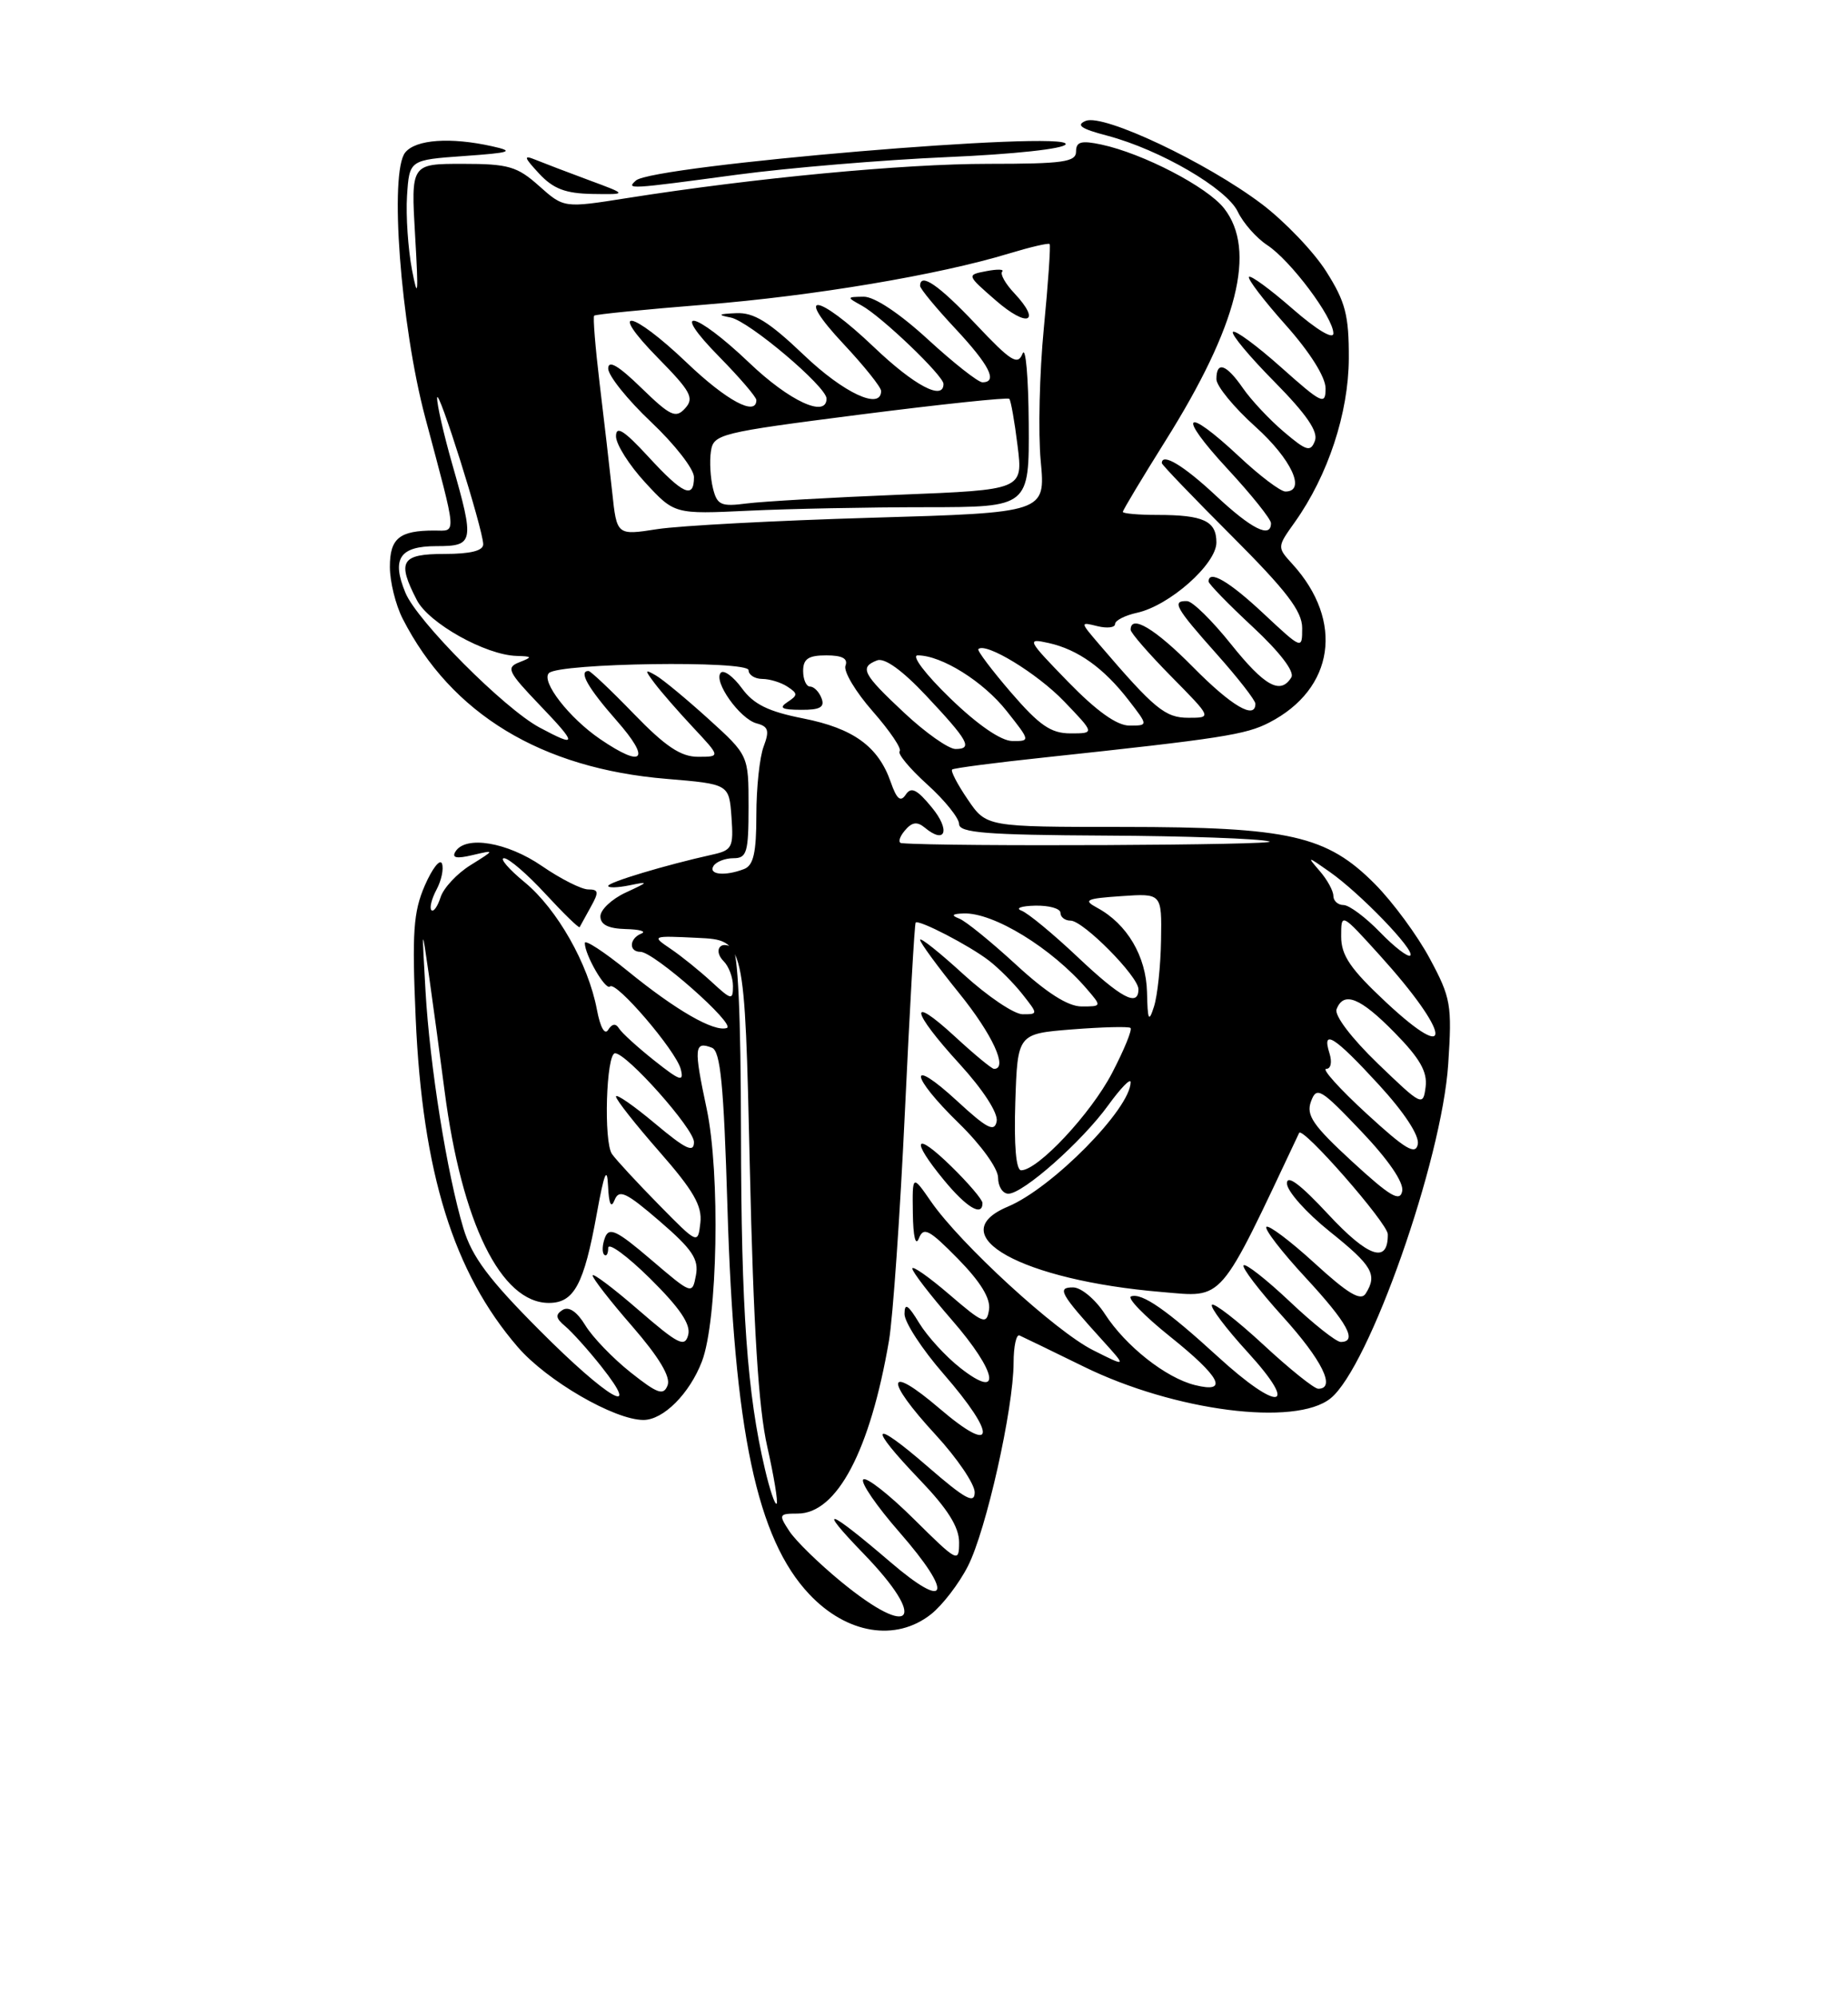 <?xml version="1.0" encoding="UTF-8" standalone="no"?>
<!DOCTYPE svg PUBLIC "-//W3C//DTD SVG 1.1//EN" "http://www.w3.org/Graphics/SVG/1.1/DTD/svg11.dtd" >
<svg xmlns="http://www.w3.org/2000/svg" xmlns:xlink="http://www.w3.org/1999/xlink" version="1.1" viewBox="0 0 237 256">
 <g >
 <path fill="currentColor"
d=" M 119.39 206.91 C 120.86 205.75 123.00 202.97 124.14 200.72 C 126.47 196.15 129.97 180.58 129.99 174.67 C 129.99 172.56 130.34 170.98 130.75 171.17 C 131.16 171.35 134.88 173.15 139.00 175.17 C 150.63 180.87 166.14 182.86 170.64 179.23 C 175.59 175.25 184.91 148.76 185.73 136.38 C 186.23 128.81 186.07 127.89 183.38 122.89 C 181.80 119.93 178.63 115.63 176.34 113.32 C 170.16 107.09 165.36 106.00 144.07 105.99 C 126.50 105.99 126.50 105.99 124.11 102.47 C 122.79 100.54 121.89 98.81 122.11 98.63 C 122.32 98.45 127.67 97.75 134.00 97.08 C 156.60 94.66 159.78 94.17 162.78 92.61 C 171.13 88.30 172.40 79.61 165.76 72.31 C 163.77 70.13 163.77 70.13 166.06 66.92 C 170.31 60.94 172.95 52.95 172.98 45.95 C 173.00 40.40 172.55 38.68 170.08 34.79 C 168.48 32.26 164.76 28.38 161.83 26.16 C 154.73 20.80 141.54 14.57 139.25 15.49 C 137.94 16.03 138.63 16.51 142.00 17.39 C 148.79 19.19 157.31 24.15 158.74 27.13 C 159.43 28.58 161.13 30.51 162.52 31.42 C 165.51 33.38 171.00 40.70 171.00 42.73 C 171.00 43.56 168.85 42.27 165.80 39.61 C 162.94 37.11 160.41 35.25 160.18 35.49 C 159.95 35.72 162.06 38.49 164.88 41.65 C 168.00 45.15 170.00 48.33 170.00 49.78 C 170.00 51.97 169.55 51.76 164.32 47.10 C 161.19 44.31 158.41 42.26 158.12 42.54 C 157.84 42.82 160.24 45.70 163.45 48.94 C 167.56 53.11 169.09 55.33 168.63 56.51 C 168.07 57.97 167.56 57.82 164.64 55.34 C 162.80 53.78 160.44 51.26 159.40 49.75 C 157.26 46.66 156.00 46.23 156.00 48.60 C 156.00 49.48 158.25 52.22 161.00 54.69 C 165.63 58.85 167.55 63.00 164.85 63.00 C 164.22 63.00 161.54 60.98 158.90 58.50 C 151.88 51.94 150.86 53.00 157.39 60.06 C 160.48 63.39 163.00 66.54 163.00 67.06 C 163.00 69.06 160.51 67.82 155.90 63.50 C 151.79 59.66 149.00 57.99 149.00 59.36 C 149.00 59.57 153.05 63.78 158.00 68.73 C 165.00 75.73 167.00 78.34 167.00 80.50 C 167.00 83.27 167.00 83.27 162.04 78.64 C 157.61 74.49 155.00 72.98 155.00 74.54 C 155.00 74.84 157.55 77.46 160.67 80.36 C 164.14 83.59 166.06 86.10 165.61 86.82 C 164.22 89.08 162.20 87.97 157.86 82.55 C 155.46 79.55 152.94 77.07 152.25 77.05 C 150.23 76.97 150.73 77.88 156.00 83.79 C 158.75 86.87 161.00 89.76 161.00 90.20 C 161.00 92.30 157.94 90.50 153.00 85.50 C 148.13 80.57 145.00 78.70 145.00 80.72 C 145.00 81.11 147.35 83.81 150.22 86.72 C 155.43 92.00 155.43 92.00 152.41 92.00 C 149.43 92.00 148.07 90.88 140.98 82.60 C 138.50 79.70 138.50 79.70 140.75 80.26 C 141.99 80.56 143.00 80.44 143.00 79.99 C 143.00 79.53 144.27 78.88 145.82 78.54 C 149.98 77.63 156.00 72.30 156.00 69.53 C 156.00 66.77 154.34 66.00 148.42 66.00 C 145.99 66.00 144.00 65.82 144.00 65.61 C 144.00 65.39 146.46 61.30 149.46 56.51 C 158.74 41.73 161.18 32.05 156.98 26.70 C 154.81 23.94 146.58 19.67 141.25 18.53 C 138.66 17.98 138.00 18.16 138.00 19.42 C 138.00 20.77 136.33 21.00 126.75 21.00 C 115.79 21.00 96.77 22.81 80.41 25.39 C 72.32 26.67 72.32 26.67 69.14 23.84 C 66.33 21.33 65.21 21.00 59.33 21.00 C 52.70 21.00 52.70 21.00 53.24 30.25 C 53.68 37.74 53.60 38.57 52.84 34.60 C 52.33 31.90 52.04 27.63 52.20 25.10 C 52.50 20.50 52.50 20.50 59.50 20.00 C 65.55 19.57 66.04 19.40 63.12 18.75 C 57.78 17.56 53.35 17.87 51.98 19.53 C 49.90 22.04 51.37 41.61 54.53 53.50 C 58.68 69.07 58.59 68.00 55.70 68.00 C 51.22 68.00 50.00 68.99 50.00 72.66 C 50.00 74.55 50.74 77.54 51.64 79.30 C 57.88 91.51 69.41 98.50 85.48 99.83 C 93.50 100.50 93.50 100.50 93.81 104.72 C 94.09 108.62 93.91 108.98 91.31 109.55 C 85.36 110.87 78.00 113.08 78.00 113.55 C 78.00 113.82 79.24 113.78 80.75 113.47 C 83.26 112.95 83.22 113.03 80.25 114.40 C 78.46 115.23 77.00 116.60 77.00 117.45 C 77.00 118.52 78.02 119.02 80.25 119.08 C 82.04 119.12 82.94 119.38 82.25 119.66 C 80.69 120.29 80.61 122.00 82.14 122.00 C 83.86 122.00 94.46 131.35 93.21 131.76 C 91.58 132.31 86.67 129.48 80.52 124.47 C 77.48 122.00 75.00 120.38 75.00 120.87 C 75.00 122.40 77.67 127.00 78.23 126.44 C 78.99 125.68 86.67 134.65 87.30 137.02 C 87.74 138.73 87.24 138.57 83.92 135.94 C 81.78 134.24 79.74 132.39 79.39 131.82 C 78.97 131.14 78.50 131.20 78.00 131.99 C 77.56 132.72 76.98 131.69 76.55 129.40 C 75.45 123.56 71.46 116.53 67.31 113.10 C 65.24 111.40 64.04 110.00 64.64 110.00 C 65.25 110.00 67.64 112.06 69.96 114.58 C 72.28 117.09 74.25 119.01 74.34 118.83 C 74.43 118.65 75.07 117.49 75.76 116.25 C 76.83 114.34 76.78 114.00 75.44 114.00 C 74.57 114.00 71.90 112.65 69.50 111.00 C 65.05 107.94 59.71 107.05 58.41 109.15 C 57.91 109.96 58.54 110.09 60.60 109.60 C 63.50 108.92 63.50 108.92 60.34 110.89 C 58.60 111.97 56.87 113.83 56.50 115.01 C 56.12 116.19 55.60 116.93 55.33 116.66 C 55.06 116.39 55.35 115.21 55.98 114.03 C 56.61 112.85 56.93 111.35 56.68 110.69 C 56.43 110.04 55.44 111.30 54.48 113.50 C 53.01 116.89 52.83 119.49 53.31 130.50 C 54.18 150.31 58.15 163.09 66.41 172.66 C 70.13 176.97 78.80 182.00 82.52 182.00 C 85.07 182.00 88.43 178.64 90.02 174.50 C 92.04 169.22 92.39 150.38 90.62 142.07 C 88.96 134.28 89.03 133.41 91.30 134.29 C 92.40 134.71 92.82 139.05 93.29 154.66 C 94.14 183.43 97.06 197.22 103.80 204.35 C 108.60 209.43 114.88 210.46 119.39 206.91 Z  M 75.50 23.08 C 72.75 22.06 69.66 20.88 68.63 20.46 C 67.10 19.84 67.20 20.16 69.13 22.24 C 70.96 24.21 72.52 24.80 76.00 24.86 C 80.50 24.93 80.50 24.93 75.50 23.08 Z  M 94.54 22.39 C 101.12 21.51 113.21 20.50 121.42 20.14 C 130.04 19.77 136.48 19.07 136.67 18.49 C 137.27 16.68 83.68 21.20 81.55 23.14 C 80.28 24.29 80.56 24.27 94.54 22.39 Z  M 107.89 202.75 C 105.04 200.41 102.04 197.49 101.23 196.25 C 99.83 194.12 99.89 194.00 102.29 194.00 C 107.34 194.00 111.59 185.95 114.01 171.83 C 114.51 168.90 115.43 155.70 116.05 142.50 C 116.67 129.30 117.29 118.39 117.43 118.25 C 117.83 117.83 124.32 121.19 126.81 123.11 C 128.08 124.08 130.02 126.03 131.13 127.44 C 133.14 129.99 133.14 130.00 131.15 130.00 C 130.06 130.00 126.65 127.70 123.58 124.90 C 120.51 122.09 118.00 120.09 118.00 120.46 C 118.00 120.82 120.25 123.89 123.00 127.29 C 127.28 132.58 129.32 137.00 127.48 137.00 C 127.19 137.00 124.94 135.14 122.48 132.87 C 116.42 127.29 116.80 129.53 123.08 136.39 C 126.09 139.69 128.02 142.67 127.82 143.72 C 127.54 145.15 126.59 144.66 122.74 141.11 C 116.41 135.28 116.64 137.81 123.00 144.00 C 125.81 146.74 128.00 149.77 128.00 150.94 C 128.00 152.07 128.59 153.00 129.32 153.00 C 131.21 153.00 138.76 146.32 142.13 141.66 C 143.71 139.48 145.00 138.15 145.00 138.70 C 145.00 142.09 134.95 152.28 129.25 154.66 C 120.58 158.30 131.05 164.10 149.00 165.60 C 157.06 166.28 156.19 167.28 166.61 145.21 C 167.04 144.31 177.96 156.78 177.98 158.19 C 178.03 162.03 175.49 161.18 170.32 155.62 C 166.74 151.77 165.02 150.49 165.05 151.70 C 165.07 152.69 167.55 155.46 170.55 157.86 C 176.02 162.24 176.68 163.38 175.14 165.81 C 174.51 166.80 172.86 165.81 168.62 161.93 C 165.49 159.07 162.70 156.97 162.41 157.25 C 162.13 157.54 164.39 160.47 167.45 163.77 C 172.82 169.57 174.15 172.00 171.94 172.00 C 171.36 172.00 168.43 169.68 165.43 166.84 C 162.43 164.01 159.76 161.91 159.49 162.18 C 159.22 162.44 161.48 165.40 164.50 168.74 C 169.57 174.34 171.37 178.00 169.06 178.00 C 168.54 178.00 165.37 175.46 162.03 172.36 C 158.68 169.26 155.71 166.96 155.43 167.24 C 155.15 167.52 157.23 170.28 160.06 173.37 C 166.73 180.68 164.01 181.04 156.19 173.89 C 149.63 167.89 146.45 165.68 145.06 166.16 C 144.50 166.35 146.74 168.65 150.02 171.28 C 156.55 176.50 157.65 178.63 153.25 177.53 C 149.51 176.60 144.37 172.54 141.70 168.42 C 140.49 166.55 138.66 165.02 137.63 165.01 C 135.50 165.00 135.95 165.80 141.45 171.86 C 144.50 175.23 144.50 175.23 140.17 173.05 C 135.38 170.65 123.18 159.46 119.41 154.02 C 117.00 150.54 117.00 150.54 117.07 155.52 C 117.11 158.50 117.42 159.79 117.84 158.73 C 118.44 157.21 119.15 157.58 122.86 161.35 C 125.77 164.32 127.06 166.44 126.84 167.87 C 126.53 169.83 126.13 169.68 121.75 165.92 C 119.14 163.68 117.00 162.18 117.00 162.59 C 117.00 163.01 119.28 165.97 122.07 169.18 C 127.93 175.91 128.57 179.59 123.14 175.32 C 121.29 173.87 118.93 171.29 117.89 169.59 C 116.44 167.20 116.01 166.94 116.00 168.42 C 116.00 169.48 118.25 172.93 121.00 176.09 C 127.95 184.08 127.66 186.66 120.50 180.54 C 113.64 174.68 113.34 176.69 120.01 183.92 C 122.75 186.90 125.00 190.21 125.00 191.27 C 125.00 192.81 123.80 192.16 119.00 188.00 C 111.71 181.68 111.17 182.59 118.00 189.71 C 121.53 193.39 123.00 195.73 123.00 197.68 C 123.00 200.35 122.81 200.25 117.19 194.69 C 114.00 191.53 111.08 189.25 110.71 189.63 C 110.33 190.00 112.43 193.05 115.36 196.40 C 122.34 204.39 121.64 206.61 114.16 200.19 C 106.09 193.28 104.64 192.83 110.75 199.14 C 119.04 207.70 117.03 210.24 107.89 202.75 Z  M 126.00 154.20 C 126.00 153.76 124.20 151.65 122.00 149.50 C 117.27 144.88 116.70 145.97 121.07 151.27 C 123.97 154.79 126.00 155.99 126.00 154.20 Z  M 98.10 188.30 C 95.82 178.63 95.06 167.99 95.03 145.31 C 95.01 129.99 94.64 121.89 93.93 121.46 C 92.34 120.47 91.46 121.86 92.82 123.22 C 93.47 123.87 94.00 125.29 94.00 126.39 C 94.00 128.24 93.81 128.20 91.25 125.84 C 89.74 124.45 87.38 122.54 86.00 121.61 C 83.53 119.94 83.58 119.92 89.50 120.21 C 95.50 120.50 95.50 120.50 96.16 149.50 C 96.63 170.23 97.27 180.48 98.40 185.43 C 99.26 189.24 99.80 192.53 99.60 192.73 C 99.39 192.94 98.72 190.95 98.10 188.30 Z  M 69.26 170.57 C 62.70 164.00 60.53 161.10 59.43 157.44 C 57.33 150.45 55.12 136.63 54.57 127.00 C 54.09 118.60 54.09 118.58 55.01 125.00 C 55.52 128.57 56.42 135.23 57.01 139.78 C 59.21 156.76 64.25 167.00 70.39 167.00 C 73.62 167.00 74.89 164.65 76.53 155.59 C 77.48 150.35 77.86 149.42 77.98 152.00 C 78.09 154.33 78.37 154.94 78.82 153.81 C 79.39 152.39 80.29 152.81 84.62 156.54 C 88.80 160.14 89.64 161.41 89.25 163.46 C 88.78 165.95 88.76 165.95 83.50 161.46 C 79.11 157.71 78.12 157.23 77.59 158.62 C 77.24 159.54 77.19 160.52 77.48 160.81 C 77.76 161.10 78.00 160.71 78.00 159.95 C 78.00 159.19 80.42 160.96 83.38 163.88 C 87.18 167.64 88.62 169.75 88.26 171.10 C 87.83 172.75 86.99 172.32 81.88 167.90 C 78.65 165.10 76.00 163.11 76.00 163.48 C 76.00 163.85 78.30 166.81 81.12 170.04 C 84.51 173.95 86.03 176.48 85.62 177.55 C 85.10 178.91 84.35 178.66 80.87 175.90 C 78.60 174.10 75.99 171.39 75.07 169.88 C 74.00 168.12 72.96 167.41 72.15 167.90 C 71.19 168.50 71.27 168.98 72.49 169.99 C 73.36 170.72 75.45 173.04 77.12 175.15 C 82.48 181.92 77.94 179.28 69.26 170.57 Z  M 84.50 154.42 C 81.75 151.62 79.04 148.70 78.49 147.92 C 77.39 146.38 77.74 135.00 78.88 135.00 C 80.39 135.00 89.00 144.68 89.00 146.38 C 89.00 147.81 87.95 147.31 84.00 144.00 C 81.25 141.70 79.00 140.14 79.00 140.55 C 79.00 140.95 81.51 144.13 84.57 147.62 C 88.93 152.59 90.07 154.56 89.82 156.73 C 89.50 159.50 89.50 159.50 84.50 154.42 Z  M 173.41 148.88 C 168.37 144.24 167.48 142.94 168.13 141.18 C 168.85 139.22 169.35 139.51 174.54 144.96 C 178.04 148.63 180.04 151.54 179.83 152.66 C 179.55 154.11 178.29 153.36 173.41 148.88 Z  M 130.21 141.25 C 130.50 132.50 130.50 132.50 137.50 131.94 C 141.35 131.64 144.71 131.55 144.98 131.75 C 145.24 131.95 144.17 134.56 142.61 137.55 C 139.88 142.77 133.11 150.00 130.96 150.00 C 130.30 150.00 130.03 146.81 130.21 141.25 Z  M 175.25 142.73 C 171.82 139.58 169.49 137.00 170.08 137.00 C 170.68 137.00 170.86 136.14 170.50 135.00 C 169.48 131.78 171.15 132.84 176.84 139.04 C 180.10 142.59 182.04 145.55 181.83 146.65 C 181.55 148.10 180.26 147.33 175.25 142.73 Z  M 176.70 136.32 C 173.33 133.07 171.11 130.15 171.41 129.36 C 172.32 127.00 174.45 127.86 178.87 132.37 C 182.10 135.66 183.08 137.38 182.83 139.32 C 182.51 141.84 182.34 141.75 176.70 136.32 Z  M 177.75 128.46 C 173.18 124.19 172.00 122.46 172.00 120.03 C 172.00 116.98 172.00 116.98 176.93 122.42 C 186.03 132.47 186.61 136.73 177.75 128.46 Z  M 147.10 127.16 C 146.99 122.57 144.55 118.43 140.72 116.36 C 138.87 115.36 139.25 115.17 143.80 114.86 C 149.00 114.50 149.00 114.50 148.90 120.50 C 148.85 123.80 148.44 127.62 148.00 129.00 C 147.33 131.11 147.18 130.82 147.10 127.16 Z  M 130.31 123.65 C 127.11 120.71 123.83 118.04 123.00 117.73 C 121.94 117.32 122.11 117.13 123.57 117.08 C 127.40 116.93 134.89 121.52 139.40 126.78 C 141.30 128.99 141.30 129.00 138.71 129.00 C 136.96 129.00 134.22 127.25 130.31 123.65 Z  M 138.18 122.64 C 135.05 119.69 131.82 117.02 131.00 116.72 C 130.18 116.41 130.96 116.12 132.75 116.08 C 134.54 116.04 136.00 116.45 136.00 117.00 C 136.00 117.55 136.58 118.00 137.30 118.00 C 138.92 118.00 146.00 125.15 146.00 126.79 C 146.00 129.12 143.80 127.95 138.18 122.64 Z  M 176.99 119.49 C 175.13 117.57 173.02 116.00 172.30 116.00 C 171.59 116.00 171.00 115.47 171.00 114.83 C 171.00 114.18 170.21 112.75 169.25 111.64 C 167.58 109.71 167.63 109.71 170.50 111.73 C 174.43 114.48 181.51 121.82 180.87 122.47 C 180.59 122.74 178.84 121.40 176.99 119.49 Z  M 91.50 111.00 C 91.84 110.45 92.99 110.00 94.06 110.00 C 95.78 110.00 96.00 109.27 96.00 103.40 C 96.00 96.81 96.00 96.81 90.86 92.15 C 88.03 89.59 85.00 87.08 84.11 86.57 C 82.67 85.74 82.65 85.85 83.95 87.57 C 84.74 88.63 86.97 91.19 88.90 93.25 C 92.41 97.00 92.41 97.00 89.51 97.00 C 87.31 97.00 85.33 95.67 81.29 91.50 C 78.36 88.47 75.74 86.00 75.48 86.00 C 74.16 86.00 75.39 88.16 79.08 92.36 C 83.51 97.39 82.53 98.52 76.99 94.75 C 73.00 92.04 69.34 87.32 70.40 86.27 C 71.68 84.98 96.00 84.63 96.00 85.90 C 96.00 86.50 96.79 87.01 97.75 87.02 C 98.71 87.02 100.17 87.47 101.00 88.02 C 102.33 88.89 102.33 89.11 101.00 89.98 C 99.85 90.74 100.25 90.97 102.72 90.98 C 105.17 91.00 105.80 90.64 105.36 89.50 C 105.05 88.67 104.38 88.00 103.89 88.00 C 103.40 88.00 103.00 87.10 103.00 86.00 C 103.00 84.45 103.67 84.00 105.97 84.00 C 108.01 84.00 108.78 84.41 108.43 85.32 C 108.15 86.04 109.73 88.68 111.93 91.18 C 114.13 93.69 115.68 95.98 115.38 96.29 C 115.07 96.59 116.66 98.51 118.91 100.54 C 121.16 102.57 123.00 104.86 123.00 105.62 C 123.00 106.74 126.50 107.02 141.75 107.10 C 152.06 107.15 161.53 107.49 162.80 107.85 C 164.50 108.33 121.15 108.54 115.63 108.07 C 115.15 108.03 115.32 107.32 116.01 106.49 C 116.95 105.36 117.60 105.26 118.60 106.08 C 121.26 108.29 121.92 106.43 119.51 103.50 C 117.60 101.17 116.85 100.80 116.16 101.85 C 115.49 102.85 115.00 102.44 114.23 100.23 C 112.64 95.67 109.43 93.35 102.99 92.08 C 98.52 91.20 96.64 90.27 95.14 88.21 C 94.05 86.72 92.84 85.83 92.45 86.22 C 91.41 87.26 94.87 92.15 97.04 92.72 C 98.54 93.11 98.70 93.65 97.94 95.67 C 97.42 97.02 97.00 100.98 97.00 104.46 C 97.00 109.31 96.63 110.93 95.42 111.39 C 92.98 112.33 90.81 112.11 91.50 111.00 Z  M 115.96 91.36 C 110.62 86.37 110.19 85.53 112.49 84.64 C 113.44 84.28 115.71 85.91 118.74 89.13 C 124.22 94.96 124.79 96.00 122.54 96.00 C 121.65 96.00 118.68 93.91 115.96 91.36 Z  M 69.18 93.24 C 64.67 90.82 53.49 79.60 52.00 75.99 C 50.18 71.61 51.25 70.00 55.97 70.00 C 60.78 70.00 60.87 69.53 58.00 59.50 C 56.90 55.65 56.03 51.83 56.06 51.00 C 56.12 49.35 61.92 67.74 61.97 69.75 C 61.99 70.59 60.35 71.00 57.00 71.00 C 51.44 71.00 50.88 71.94 53.46 76.92 C 54.99 79.88 62.26 83.95 66.24 84.07 C 68.29 84.13 68.32 84.21 66.59 84.89 C 64.88 85.56 65.14 86.11 69.17 90.32 C 74.09 95.45 74.09 95.87 69.18 93.24 Z  M 121.84 89.48 C 118.68 86.42 116.84 84.00 117.69 84.00 C 120.75 84.00 126.10 87.34 129.09 91.12 C 132.14 94.97 132.15 95.00 129.83 94.98 C 128.38 94.97 125.37 92.90 121.84 89.48 Z  M 129.66 88.76 C 127.18 85.88 125.29 83.37 125.47 83.20 C 126.39 82.27 133.01 86.30 136.45 89.88 C 140.41 94.00 140.41 94.00 137.29 94.00 C 134.78 94.00 133.31 92.99 129.66 88.76 Z  M 136.97 87.38 C 131.72 81.98 131.62 81.78 134.50 82.42 C 138.26 83.26 141.58 85.64 144.77 89.78 C 147.26 93.00 147.26 93.00 144.84 93.00 C 143.23 93.00 140.63 91.14 136.97 87.38 Z  M 78.51 63.06 C 78.18 60.00 77.46 53.74 76.90 49.14 C 76.35 44.54 76.03 40.63 76.20 40.46 C 76.37 40.29 82.74 39.66 90.36 39.05 C 104.35 37.93 120.41 35.23 129.41 32.49 C 132.12 31.67 134.46 31.12 134.61 31.28 C 134.76 31.43 134.43 36.27 133.87 42.03 C 133.31 47.79 133.13 55.47 133.47 59.10 C 134.09 65.71 134.09 65.71 111.80 66.36 C 99.53 66.72 87.16 67.38 84.30 67.82 C 79.10 68.63 79.10 68.63 78.51 63.06 Z  M 118.75 65.01 C 132.00 65.00 132.00 65.00 131.93 54.25 C 131.89 48.34 131.54 44.32 131.14 45.32 C 130.53 46.88 129.66 46.34 125.16 41.57 C 120.38 36.52 118.00 34.88 118.00 36.65 C 118.00 37.00 120.03 39.46 122.50 42.10 C 126.90 46.81 128.01 49.00 125.99 49.00 C 125.44 49.00 122.29 46.52 119.00 43.50 C 115.36 40.16 112.13 38.01 110.76 38.03 C 108.57 38.06 108.56 38.09 110.50 39.16 C 113.06 40.56 121.00 48.16 121.00 49.21 C 121.00 51.41 117.25 49.42 112.09 44.50 C 104.76 37.52 101.72 37.21 108.20 44.11 C 110.84 46.93 113.00 49.63 113.00 50.11 C 113.00 52.62 108.21 50.39 103.09 45.50 C 98.61 41.23 96.67 40.03 94.41 40.14 C 92.11 40.24 91.96 40.36 93.71 40.70 C 96.06 41.16 106.00 49.56 106.00 51.09 C 106.00 53.62 101.23 51.41 96.09 46.50 C 89.01 39.76 85.74 39.14 92.29 45.78 C 94.88 48.42 97.00 50.89 97.00 51.28 C 97.00 53.41 93.18 51.36 88.09 46.50 C 80.94 39.68 77.78 39.17 84.41 45.91 C 88.59 50.16 89.06 51.02 87.87 52.33 C 86.67 53.66 85.99 53.35 82.25 49.72 C 79.30 46.85 78.00 46.09 78.00 47.24 C 78.00 48.14 80.47 51.23 83.50 54.09 C 86.53 56.95 89.00 60.12 89.00 61.15 C 89.00 64.01 87.61 63.39 83.13 58.52 C 80.02 55.15 79.00 54.51 79.00 55.92 C 79.00 56.95 80.69 59.62 82.75 61.85 C 86.50 65.91 86.50 65.91 96.00 65.46 C 101.22 65.21 111.46 65.01 118.75 65.01 Z  M 130.10 37.60 C 128.93 36.37 128.23 35.11 128.53 34.81 C 128.82 34.51 127.92 34.48 126.51 34.75 C 123.95 35.24 123.95 35.24 127.72 38.52 C 131.78 42.05 133.60 41.34 130.10 37.60 Z  M 91.44 62.61 C 91.11 61.29 90.98 59.16 91.17 57.88 C 91.49 55.63 92.20 55.46 110.29 53.14 C 120.62 51.82 129.24 50.91 129.44 51.12 C 129.64 51.33 130.12 54.04 130.50 57.14 C 131.20 62.78 131.20 62.78 115.35 63.41 C 106.63 63.76 97.82 64.27 95.77 64.53 C 92.48 64.96 91.97 64.74 91.44 62.61 Z "/>
</g>
</svg>